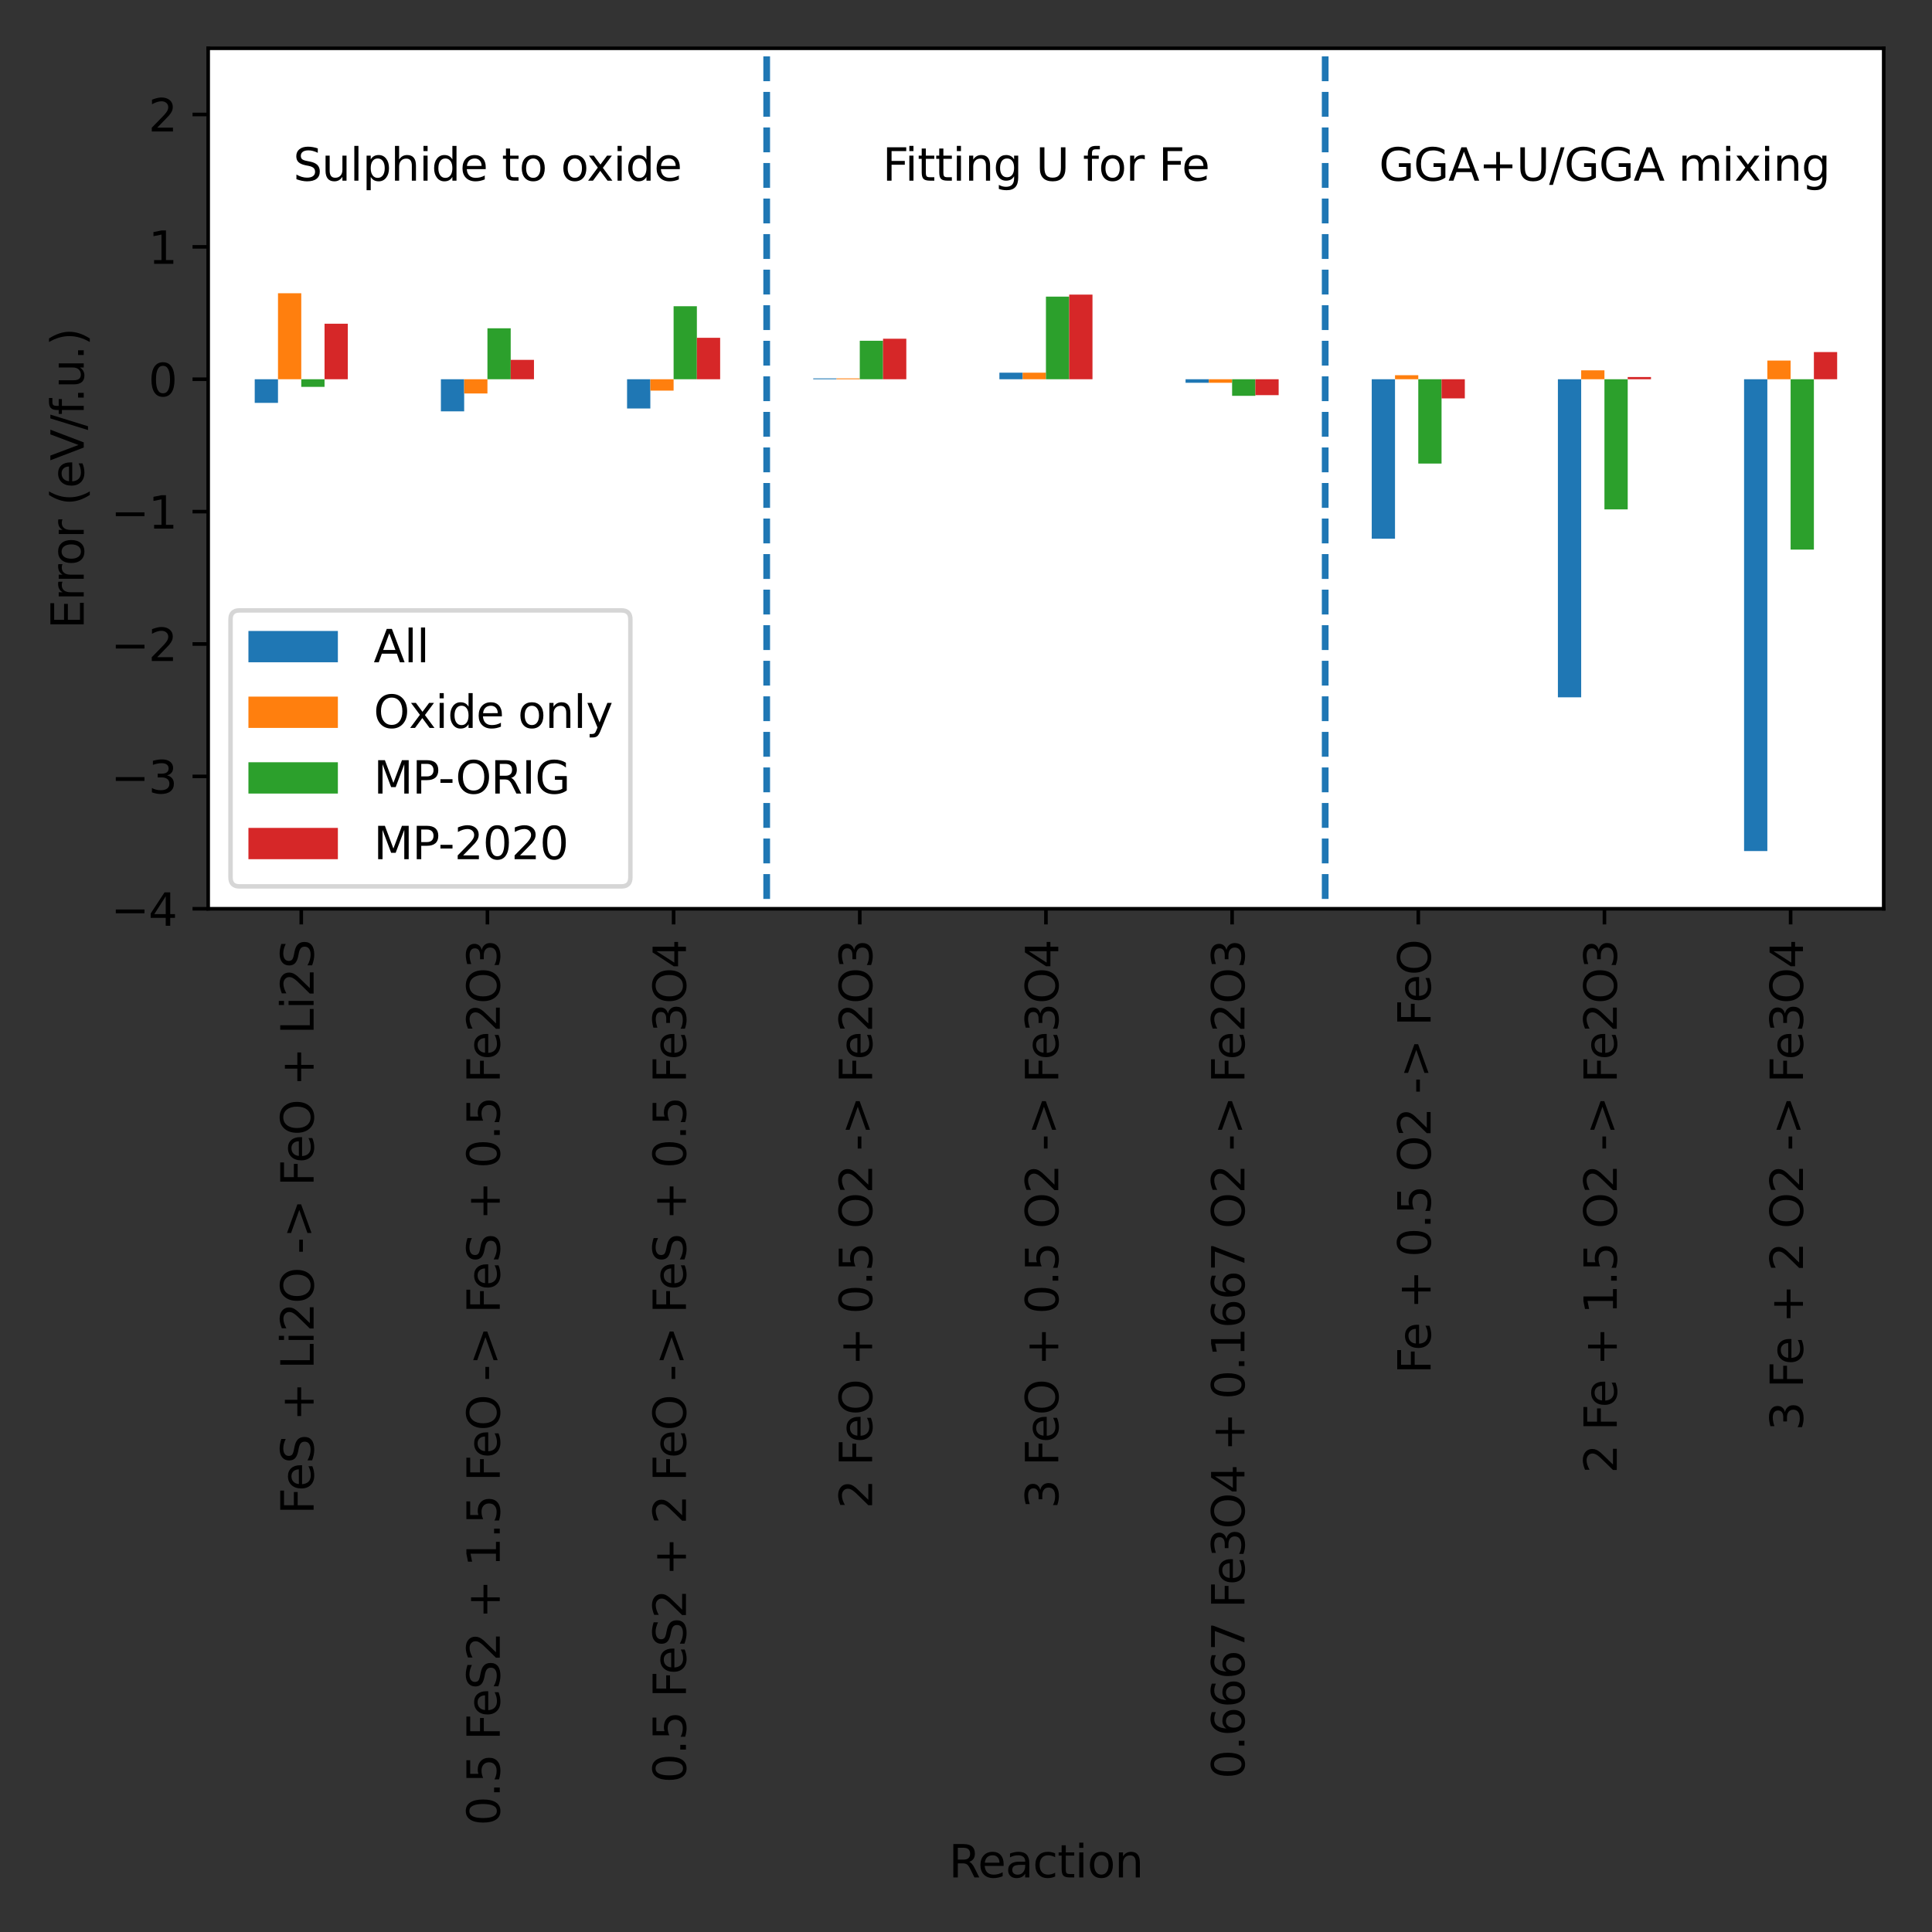 <?xml version="1.0" encoding="utf-8" standalone="no"?>
<!DOCTYPE svg PUBLIC "-//W3C//DTD SVG 1.1//EN"
  "http://www.w3.org/Graphics/SVG/1.1/DTD/svg11.dtd">
<svg height="432pt" version="1.1" viewBox="0 0 432 432" width="432pt" xmlns="http://www.w3.org/2000/svg" xmlns:xlink="http://www.w3.org/1999/xlink">
 <rect x="0" y="0" width="432" height="432" fill="#333333" stroke="none"/>
 <defs>
  <style type="text/css">*{stroke-linecap:butt;stroke-linejoin:round;}</style>
 </defs>
 <g id="figure_1">
  <g id="patch_1">
   <path d="M 0 432 
L 432 432 
L 432 0 
L 0 0 
z
" style="fill:none;"/>
  </g>
  <g id="axes_1">
   <g id="patch_2">
    <path d="M 46.55 203.2 
L 421.2 203.2 
L 421.2 10.8 
L 46.55 10.8 
z
" style="fill:#ffffff;"/>
   </g>
   <g id="patch_3">
    <path clip-path="url(#p5170fee568)" d="M 56.957 84.8 
L 62.16 84.8 
L 62.16 90.085 
L 56.957 90.085 
z
" style="fill:#1f77b4;"/>
   </g>
   <g id="patch_4">
    <path clip-path="url(#p5170fee568)" d="M 98.585 84.8 
L 103.788 84.8 
L 103.788 91.978 
L 98.585 91.978 
z
" style="fill:#1f77b4;"/>
   </g>
   <g id="patch_5">
    <path clip-path="url(#p5170fee568)" d="M 140.213 84.8 
L 145.416 84.8 
L 145.416 91.338 
L 140.213 91.338 
z
" style="fill:#1f77b4;"/>
   </g>
   <g id="patch_6">
    <path clip-path="url(#p5170fee568)" d="M 181.84 84.8 
L 187.044 84.8 
L 187.044 84.613 
L 181.84 84.613 
z
" style="fill:#1f77b4;"/>
   </g>
   <g id="patch_7">
    <path clip-path="url(#p5170fee568)" d="M 223.468 84.8 
L 228.672 84.8 
L 228.672 83.333 
L 223.468 83.333 
z
" style="fill:#1f77b4;"/>
   </g>
   <g id="patch_8">
    <path clip-path="url(#p5170fee568)" d="M 265.096 84.8 
L 270.299 84.8 
L 270.299 85.591 
L 265.096 85.591 
z
" style="fill:#1f77b4;"/>
   </g>
   <g id="patch_9">
    <path clip-path="url(#p5170fee568)" d="M 306.724 84.8 
L 311.927 84.8 
L 311.927 120.455 
L 306.724 120.455 
z
" style="fill:#1f77b4;"/>
   </g>
   <g id="patch_10">
    <path clip-path="url(#p5170fee568)" d="M 348.351 84.8 
L 353.555 84.8 
L 353.555 155.923 
L 348.351 155.923 
z
" style="fill:#1f77b4;"/>
   </g>
   <g id="patch_11">
    <path clip-path="url(#p5170fee568)" d="M 389.979 84.8 
L 395.183 84.8 
L 395.183 190.298 
L 389.979 190.298 
z
" style="fill:#1f77b4;"/>
   </g>
   <g id="patch_12">
    <path clip-path="url(#p5170fee568)" d="M 62.16 84.8 
L 67.364 84.8 
L 67.364 65.571 
L 62.16 65.571 
z
" style="fill:#ff7f0e;"/>
   </g>
   <g id="patch_13">
    <path clip-path="url(#p5170fee568)" d="M 103.788 84.8 
L 108.992 84.8 
L 108.992 87.982 
L 103.788 87.982 
z
" style="fill:#ff7f0e;"/>
   </g>
   <g id="patch_14">
    <path clip-path="url(#p5170fee568)" d="M 145.416 84.8 
L 150.619 84.8 
L 150.619 87.342 
L 145.416 87.342 
z
" style="fill:#ff7f0e;"/>
   </g>
   <g id="patch_15">
    <path clip-path="url(#p5170fee568)" d="M 187.044 84.8 
L 192.247 84.8 
L 192.247 84.613 
L 187.044 84.613 
z
" style="fill:#ff7f0e;"/>
   </g>
   <g id="patch_16">
    <path clip-path="url(#p5170fee568)" d="M 228.672 84.8 
L 233.875 84.8 
L 233.875 83.333 
L 228.672 83.333 
z
" style="fill:#ff7f0e;"/>
   </g>
   <g id="patch_17">
    <path clip-path="url(#p5170fee568)" d="M 270.299 84.8 
L 275.503 84.8 
L 275.503 85.591 
L 270.299 85.591 
z
" style="fill:#ff7f0e;"/>
   </g>
   <g id="patch_18">
    <path clip-path="url(#p5170fee568)" d="M 311.927 84.8 
L 317.131 84.8 
L 317.131 83.897 
L 311.927 83.897 
z
" style="fill:#ff7f0e;"/>
   </g>
   <g id="patch_19">
    <path clip-path="url(#p5170fee568)" d="M 353.555 84.8 
L 358.758 84.8 
L 358.758 82.807 
L 353.555 82.807 
z
" style="fill:#ff7f0e;"/>
   </g>
   <g id="patch_20">
    <path clip-path="url(#p5170fee568)" d="M 395.183 84.8 
L 400.386 84.8 
L 400.386 80.624 
L 395.183 80.624 
z
" style="fill:#ff7f0e;"/>
   </g>
   <g id="patch_21">
    <path clip-path="url(#p5170fee568)" d="M 67.364 84.8 
L 72.567 84.8 
L 72.567 86.504 
L 67.364 86.504 
z
" style="fill:#2ca02c;"/>
   </g>
   <g id="patch_22">
    <path clip-path="url(#p5170fee568)" d="M 108.992 84.8 
L 114.195 84.8 
L 114.195 73.406 
L 108.992 73.406 
z
" style="fill:#2ca02c;"/>
   </g>
   <g id="patch_23">
    <path clip-path="url(#p5170fee568)" d="M 150.619 84.8 
L 155.823 84.8 
L 155.823 68.474 
L 150.619 68.474 
z
" style="fill:#2ca02c;"/>
   </g>
   <g id="patch_24">
    <path clip-path="url(#p5170fee568)" d="M 192.247 84.8 
L 197.451 84.8 
L 197.451 76.193 
L 192.247 76.193 
z
" style="fill:#2ca02c;"/>
   </g>
   <g id="patch_25">
    <path clip-path="url(#p5170fee568)" d="M 233.875 84.8 
L 239.078 84.8 
L 239.078 66.327 
L 233.875 66.327 
z
" style="fill:#2ca02c;"/>
   </g>
   <g id="patch_26">
    <path clip-path="url(#p5170fee568)" d="M 275.503 84.8 
L 280.706 84.8 
L 280.706 88.508 
L 275.503 88.508 
z
" style="fill:#2ca02c;"/>
   </g>
   <g id="patch_27">
    <path clip-path="url(#p5170fee568)" d="M 317.131 84.8 
L 322.334 84.8 
L 322.334 103.654 
L 317.131 103.654 
z
" style="fill:#2ca02c;"/>
   </g>
   <g id="patch_28">
    <path clip-path="url(#p5170fee568)" d="M 358.758 84.8 
L 363.962 84.8 
L 363.962 113.901 
L 358.758 113.901 
z
" style="fill:#2ca02c;"/>
   </g>
   <g id="patch_29">
    <path clip-path="url(#p5170fee568)" d="M 400.386 84.8 
L 405.59 84.8 
L 405.59 122.89 
L 400.386 122.89 
z
" style="fill:#2ca02c;"/>
   </g>
   <g id="patch_30">
    <path clip-path="url(#p5170fee568)" d="M 72.567 84.8 
L 77.771 84.8 
L 77.771 72.385 
L 72.567 72.385 
z
" style="fill:#d62728;"/>
   </g>
   <g id="patch_31">
    <path clip-path="url(#p5170fee568)" d="M 114.195 84.8 
L 119.399 84.8 
L 119.399 80.466 
L 114.195 80.466 
z
" style="fill:#d62728;"/>
   </g>
   <g id="patch_32">
    <path clip-path="url(#p5170fee568)" d="M 155.823 84.8 
L 161.026 84.8 
L 161.026 75.533 
L 155.823 75.533 
z
" style="fill:#d62728;"/>
   </g>
   <g id="patch_33">
    <path clip-path="url(#p5170fee568)" d="M 197.451 84.8 
L 202.654 84.8 
L 202.654 75.74 
L 197.451 75.74 
z
" style="fill:#d62728;"/>
   </g>
   <g id="patch_34">
    <path clip-path="url(#p5170fee568)" d="M 239.078 84.8 
L 244.282 84.8 
L 244.282 65.875 
L 239.078 65.875 
z
" style="fill:#d62728;"/>
   </g>
   <g id="patch_35">
    <path clip-path="url(#p5170fee568)" d="M 280.706 84.8 
L 285.91 84.8 
L 285.91 88.357 
L 280.706 88.357 
z
" style="fill:#d62728;"/>
   </g>
   <g id="patch_36">
    <path clip-path="url(#p5170fee568)" d="M 322.334 84.8 
L 327.538 84.8 
L 327.538 89.082 
L 322.334 89.082 
z
" style="fill:#d62728;"/>
   </g>
   <g id="patch_37">
    <path clip-path="url(#p5170fee568)" d="M 363.962 84.8 
L 369.165 84.8 
L 369.165 84.305 
L 363.962 84.305 
z
" style="fill:#d62728;"/>
   </g>
   <g id="patch_38">
    <path clip-path="url(#p5170fee568)" d="M 405.59 84.8 
L 410.793 84.8 
L 410.793 78.722 
L 405.59 78.722 
z
" style="fill:#d62728;"/>
   </g>
   <g id="matplotlib.axis_1">
    <g id="xtick_1">
     <g id="line2d_1">
      <defs>
       <path d="M 0 0 
L 0 3.5 
" id="maf4f9f3b69" style="stroke:#000000;stroke-width:0.8;"/>
      </defs>
      <g>
       <use style="stroke:#000000;stroke-width:0.8;" x="67.364" xlink:href="#maf4f9f3b69" y="203.2"/>
      </g>
     </g>
     <g id="text_1">
      <!-- FeS + Li2O -&gt; FeO + Li2S -->
      <g transform="translate(70.123 338.591)rotate(-90)scale(0.1 -0.1)">
       <defs>
        <path d="M 628 4666 
L 3309 4666 
L 3309 4134 
L 1259 4134 
L 1259 2759 
L 3109 2759 
L 3109 2228 
L 1259 2228 
L 1259 0 
L 628 0 
L 628 4666 
z
" id="DejaVuSans-46" transform="scale(0.016)"/>
        <path d="M 3597 1894 
L 3597 1613 
L 953 1613 
Q 991 1019 1311 708 
Q 1631 397 2203 397 
Q 2534 397 2845 478 
Q 3156 559 3463 722 
L 3463 178 
Q 3153 47 2828 -22 
Q 2503 -91 2169 -91 
Q 1331 -91 842 396 
Q 353 884 353 1716 
Q 353 2575 817 3079 
Q 1281 3584 2069 3584 
Q 2775 3584 3186 3129 
Q 3597 2675 3597 1894 
z
M 3022 2063 
Q 3016 2534 2758 2815 
Q 2500 3097 2075 3097 
Q 1594 3097 1305 2825 
Q 1016 2553 972 2059 
L 3022 2063 
z
" id="DejaVuSans-65" transform="scale(0.016)"/>
        <path d="M 3425 4513 
L 3425 3897 
Q 3066 4069 2747 4153 
Q 2428 4238 2131 4238 
Q 1616 4238 1336 4038 
Q 1056 3838 1056 3469 
Q 1056 3159 1242 3001 
Q 1428 2844 1947 2747 
L 2328 2669 
Q 3034 2534 3370 2195 
Q 3706 1856 3706 1288 
Q 3706 609 3251 259 
Q 2797 -91 1919 -91 
Q 1588 -91 1214 -16 
Q 841 59 441 206 
L 441 856 
Q 825 641 1194 531 
Q 1563 422 1919 422 
Q 2459 422 2753 634 
Q 3047 847 3047 1241 
Q 3047 1584 2836 1778 
Q 2625 1972 2144 2069 
L 1759 2144 
Q 1053 2284 737 2584 
Q 422 2884 422 3419 
Q 422 4038 858 4394 
Q 1294 4750 2059 4750 
Q 2388 4750 2728 4690 
Q 3069 4631 3425 4513 
z
" id="DejaVuSans-53" transform="scale(0.016)"/>
        <path id="DejaVuSans-20" transform="scale(0.016)"/>
        <path d="M 2944 4013 
L 2944 2272 
L 4684 2272 
L 4684 1741 
L 2944 1741 
L 2944 0 
L 2419 0 
L 2419 1741 
L 678 1741 
L 678 2272 
L 2419 2272 
L 2419 4013 
L 2944 4013 
z
" id="DejaVuSans-2b" transform="scale(0.016)"/>
        <path d="M 628 4666 
L 1259 4666 
L 1259 531 
L 3531 531 
L 3531 0 
L 628 0 
L 628 4666 
z
" id="DejaVuSans-4c" transform="scale(0.016)"/>
        <path d="M 603 3500 
L 1178 3500 
L 1178 0 
L 603 0 
L 603 3500 
z
M 603 4863 
L 1178 4863 
L 1178 4134 
L 603 4134 
L 603 4863 
z
" id="DejaVuSans-69" transform="scale(0.016)"/>
        <path d="M 1228 531 
L 3431 531 
L 3431 0 
L 469 0 
L 469 531 
Q 828 903 1448 1529 
Q 2069 2156 2228 2338 
Q 2531 2678 2651 2914 
Q 2772 3150 2772 3378 
Q 2772 3750 2511 3984 
Q 2250 4219 1831 4219 
Q 1534 4219 1204 4116 
Q 875 4013 500 3803 
L 500 4441 
Q 881 4594 1212 4672 
Q 1544 4750 1819 4750 
Q 2544 4750 2975 4387 
Q 3406 4025 3406 3419 
Q 3406 3131 3298 2873 
Q 3191 2616 2906 2266 
Q 2828 2175 2409 1742 
Q 1991 1309 1228 531 
z
" id="DejaVuSans-32" transform="scale(0.016)"/>
        <path d="M 2522 4238 
Q 1834 4238 1429 3725 
Q 1025 3213 1025 2328 
Q 1025 1447 1429 934 
Q 1834 422 2522 422 
Q 3209 422 3611 934 
Q 4013 1447 4013 2328 
Q 4013 3213 3611 3725 
Q 3209 4238 2522 4238 
z
M 2522 4750 
Q 3503 4750 4090 4092 
Q 4678 3434 4678 2328 
Q 4678 1225 4090 567 
Q 3503 -91 2522 -91 
Q 1538 -91 948 565 
Q 359 1222 359 2328 
Q 359 3434 948 4092 
Q 1538 4750 2522 4750 
z
" id="DejaVuSans-4f" transform="scale(0.016)"/>
        <path d="M 313 2009 
L 1997 2009 
L 1997 1497 
L 313 1497 
L 313 2009 
z
" id="DejaVuSans-2d" transform="scale(0.016)"/>
        <path d="M 678 3150 
L 678 3719 
L 4684 2266 
L 4684 1747 
L 678 294 
L 678 863 
L 3897 2003 
L 678 3150 
z
" id="DejaVuSans-3e" transform="scale(0.016)"/>
       </defs>
       <use xlink:href="#DejaVuSans-46"/>
       <use x="52.02" xlink:href="#DejaVuSans-65"/>
       <use x="113.543" xlink:href="#DejaVuSans-53"/>
       <use x="177.02" xlink:href="#DejaVuSans-20"/>
       <use x="208.807" xlink:href="#DejaVuSans-2b"/>
       <use x="292.596" xlink:href="#DejaVuSans-20"/>
       <use x="324.383" xlink:href="#DejaVuSans-4c"/>
       <use x="380.096" xlink:href="#DejaVuSans-69"/>
       <use x="407.879" xlink:href="#DejaVuSans-32"/>
       <use x="471.502" xlink:href="#DejaVuSans-4f"/>
       <use x="550.213" xlink:href="#DejaVuSans-20"/>
       <use x="582" xlink:href="#DejaVuSans-2d"/>
       <use x="618.084" xlink:href="#DejaVuSans-3e"/>
       <use x="701.873" xlink:href="#DejaVuSans-20"/>
       <use x="733.66" xlink:href="#DejaVuSans-46"/>
       <use x="785.68" xlink:href="#DejaVuSans-65"/>
       <use x="847.203" xlink:href="#DejaVuSans-4f"/>
       <use x="925.914" xlink:href="#DejaVuSans-20"/>
       <use x="957.701" xlink:href="#DejaVuSans-2b"/>
       <use x="1041.49" xlink:href="#DejaVuSans-20"/>
       <use x="1073.277" xlink:href="#DejaVuSans-4c"/>
       <use x="1128.99" xlink:href="#DejaVuSans-69"/>
       <use x="1156.773" xlink:href="#DejaVuSans-32"/>
       <use x="1220.396" xlink:href="#DejaVuSans-53"/>
      </g>
     </g>
    </g>
    <g id="xtick_2">
     <g id="line2d_2">
      <g>
       <use style="stroke:#000000;stroke-width:0.8;" x="108.992" xlink:href="#maf4f9f3b69" y="203.2"/>
      </g>
     </g>
     <g id="text_2">
      <!-- 0.5 FeS2 + 1.5 FeO -&gt; FeS + 0.5 Fe2O3 -->
      <g transform="translate(111.751 408.206)rotate(-90)scale(0.1 -0.1)">
       <defs>
        <path d="M 2034 4250 
Q 1547 4250 1301 3770 
Q 1056 3291 1056 2328 
Q 1056 1369 1301 889 
Q 1547 409 2034 409 
Q 2525 409 2770 889 
Q 3016 1369 3016 2328 
Q 3016 3291 2770 3770 
Q 2525 4250 2034 4250 
z
M 2034 4750 
Q 2819 4750 3233 4129 
Q 3647 3509 3647 2328 
Q 3647 1150 3233 529 
Q 2819 -91 2034 -91 
Q 1250 -91 836 529 
Q 422 1150 422 2328 
Q 422 3509 836 4129 
Q 1250 4750 2034 4750 
z
" id="DejaVuSans-30" transform="scale(0.016)"/>
        <path d="M 684 794 
L 1344 794 
L 1344 0 
L 684 0 
L 684 794 
z
" id="DejaVuSans-2e" transform="scale(0.016)"/>
        <path d="M 691 4666 
L 3169 4666 
L 3169 4134 
L 1269 4134 
L 1269 2991 
Q 1406 3038 1543 3061 
Q 1681 3084 1819 3084 
Q 2600 3084 3056 2656 
Q 3513 2228 3513 1497 
Q 3513 744 3044 326 
Q 2575 -91 1722 -91 
Q 1428 -91 1123 -41 
Q 819 9 494 109 
L 494 744 
Q 775 591 1075 516 
Q 1375 441 1709 441 
Q 2250 441 2565 725 
Q 2881 1009 2881 1497 
Q 2881 1984 2565 2268 
Q 2250 2553 1709 2553 
Q 1456 2553 1204 2497 
Q 953 2441 691 2322 
L 691 4666 
z
" id="DejaVuSans-35" transform="scale(0.016)"/>
        <path d="M 794 531 
L 1825 531 
L 1825 4091 
L 703 3866 
L 703 4441 
L 1819 4666 
L 2450 4666 
L 2450 531 
L 3481 531 
L 3481 0 
L 794 0 
L 794 531 
z
" id="DejaVuSans-31" transform="scale(0.016)"/>
        <path d="M 2597 2516 
Q 3050 2419 3304 2112 
Q 3559 1806 3559 1356 
Q 3559 666 3084 287 
Q 2609 -91 1734 -91 
Q 1441 -91 1130 -33 
Q 819 25 488 141 
L 488 750 
Q 750 597 1062 519 
Q 1375 441 1716 441 
Q 2309 441 2620 675 
Q 2931 909 2931 1356 
Q 2931 1769 2642 2001 
Q 2353 2234 1838 2234 
L 1294 2234 
L 1294 2753 
L 1863 2753 
Q 2328 2753 2575 2939 
Q 2822 3125 2822 3475 
Q 2822 3834 2567 4026 
Q 2313 4219 1838 4219 
Q 1578 4219 1281 4162 
Q 984 4106 628 3988 
L 628 4550 
Q 988 4650 1302 4700 
Q 1616 4750 1894 4750 
Q 2613 4750 3031 4423 
Q 3450 4097 3450 3541 
Q 3450 3153 3228 2886 
Q 3006 2619 2597 2516 
z
" id="DejaVuSans-33" transform="scale(0.016)"/>
       </defs>
       <use xlink:href="#DejaVuSans-30"/>
       <use x="63.623" xlink:href="#DejaVuSans-2e"/>
       <use x="95.41" xlink:href="#DejaVuSans-35"/>
       <use x="159.033" xlink:href="#DejaVuSans-20"/>
       <use x="190.82" xlink:href="#DejaVuSans-46"/>
       <use x="242.84" xlink:href="#DejaVuSans-65"/>
       <use x="304.363" xlink:href="#DejaVuSans-53"/>
       <use x="367.84" xlink:href="#DejaVuSans-32"/>
       <use x="431.463" xlink:href="#DejaVuSans-20"/>
       <use x="463.25" xlink:href="#DejaVuSans-2b"/>
       <use x="547.039" xlink:href="#DejaVuSans-20"/>
       <use x="578.826" xlink:href="#DejaVuSans-31"/>
       <use x="642.449" xlink:href="#DejaVuSans-2e"/>
       <use x="674.236" xlink:href="#DejaVuSans-35"/>
       <use x="737.859" xlink:href="#DejaVuSans-20"/>
       <use x="769.646" xlink:href="#DejaVuSans-46"/>
       <use x="821.666" xlink:href="#DejaVuSans-65"/>
       <use x="883.189" xlink:href="#DejaVuSans-4f"/>
       <use x="961.9" xlink:href="#DejaVuSans-20"/>
       <use x="993.688" xlink:href="#DejaVuSans-2d"/>
       <use x="1029.771" xlink:href="#DejaVuSans-3e"/>
       <use x="1113.561" xlink:href="#DejaVuSans-20"/>
       <use x="1145.348" xlink:href="#DejaVuSans-46"/>
       <use x="1197.367" xlink:href="#DejaVuSans-65"/>
       <use x="1258.891" xlink:href="#DejaVuSans-53"/>
       <use x="1322.367" xlink:href="#DejaVuSans-20"/>
       <use x="1354.154" xlink:href="#DejaVuSans-2b"/>
       <use x="1437.943" xlink:href="#DejaVuSans-20"/>
       <use x="1469.73" xlink:href="#DejaVuSans-30"/>
       <use x="1533.354" xlink:href="#DejaVuSans-2e"/>
       <use x="1565.141" xlink:href="#DejaVuSans-35"/>
       <use x="1628.764" xlink:href="#DejaVuSans-20"/>
       <use x="1660.551" xlink:href="#DejaVuSans-46"/>
       <use x="1712.57" xlink:href="#DejaVuSans-65"/>
       <use x="1774.094" xlink:href="#DejaVuSans-32"/>
       <use x="1837.717" xlink:href="#DejaVuSans-4f"/>
       <use x="1916.428" xlink:href="#DejaVuSans-33"/>
      </g>
     </g>
    </g>
    <g id="xtick_3">
     <g id="line2d_3">
      <g>
       <use style="stroke:#000000;stroke-width:0.8;" x="150.619" xlink:href="#maf4f9f3b69" y="203.2"/>
      </g>
     </g>
     <g id="text_3">
      <!-- 0.5 FeS2 + 2 FeO -&gt; FeS + 0.5 Fe3O4 -->
      <g transform="translate(153.379 398.666)rotate(-90)scale(0.1 -0.1)">
       <defs>
        <path d="M 2419 4116 
L 825 1625 
L 2419 1625 
L 2419 4116 
z
M 2253 4666 
L 3047 4666 
L 3047 1625 
L 3713 1625 
L 3713 1100 
L 3047 1100 
L 3047 0 
L 2419 0 
L 2419 1100 
L 313 1100 
L 313 1709 
L 2253 4666 
z
" id="DejaVuSans-34" transform="scale(0.016)"/>
       </defs>
       <use xlink:href="#DejaVuSans-30"/>
       <use x="63.623" xlink:href="#DejaVuSans-2e"/>
       <use x="95.41" xlink:href="#DejaVuSans-35"/>
       <use x="159.033" xlink:href="#DejaVuSans-20"/>
       <use x="190.82" xlink:href="#DejaVuSans-46"/>
       <use x="242.84" xlink:href="#DejaVuSans-65"/>
       <use x="304.363" xlink:href="#DejaVuSans-53"/>
       <use x="367.84" xlink:href="#DejaVuSans-32"/>
       <use x="431.463" xlink:href="#DejaVuSans-20"/>
       <use x="463.25" xlink:href="#DejaVuSans-2b"/>
       <use x="547.039" xlink:href="#DejaVuSans-20"/>
       <use x="578.826" xlink:href="#DejaVuSans-32"/>
       <use x="642.449" xlink:href="#DejaVuSans-20"/>
       <use x="674.236" xlink:href="#DejaVuSans-46"/>
       <use x="726.256" xlink:href="#DejaVuSans-65"/>
       <use x="787.779" xlink:href="#DejaVuSans-4f"/>
       <use x="866.49" xlink:href="#DejaVuSans-20"/>
       <use x="898.277" xlink:href="#DejaVuSans-2d"/>
       <use x="934.361" xlink:href="#DejaVuSans-3e"/>
       <use x="1018.15" xlink:href="#DejaVuSans-20"/>
       <use x="1049.938" xlink:href="#DejaVuSans-46"/>
       <use x="1101.957" xlink:href="#DejaVuSans-65"/>
       <use x="1163.48" xlink:href="#DejaVuSans-53"/>
       <use x="1226.957" xlink:href="#DejaVuSans-20"/>
       <use x="1258.744" xlink:href="#DejaVuSans-2b"/>
       <use x="1342.533" xlink:href="#DejaVuSans-20"/>
       <use x="1374.32" xlink:href="#DejaVuSans-30"/>
       <use x="1437.943" xlink:href="#DejaVuSans-2e"/>
       <use x="1469.73" xlink:href="#DejaVuSans-35"/>
       <use x="1533.354" xlink:href="#DejaVuSans-20"/>
       <use x="1565.141" xlink:href="#DejaVuSans-46"/>
       <use x="1617.16" xlink:href="#DejaVuSans-65"/>
       <use x="1678.684" xlink:href="#DejaVuSans-33"/>
       <use x="1742.307" xlink:href="#DejaVuSans-4f"/>
       <use x="1821.018" xlink:href="#DejaVuSans-34"/>
      </g>
     </g>
    </g>
    <g id="xtick_4">
     <g id="line2d_4">
      <g>
       <use style="stroke:#000000;stroke-width:0.8;" x="192.247" xlink:href="#maf4f9f3b69" y="203.2"/>
      </g>
     </g>
     <g id="text_4">
      <!-- 2 FeO + 0.5 O2 -&gt; Fe2O3 -->
      <g transform="translate(195.007 337.314)rotate(-90)scale(0.1 -0.1)">
       <use xlink:href="#DejaVuSans-32"/>
       <use x="63.623" xlink:href="#DejaVuSans-20"/>
       <use x="95.41" xlink:href="#DejaVuSans-46"/>
       <use x="147.43" xlink:href="#DejaVuSans-65"/>
       <use x="208.953" xlink:href="#DejaVuSans-4f"/>
       <use x="287.664" xlink:href="#DejaVuSans-20"/>
       <use x="319.451" xlink:href="#DejaVuSans-2b"/>
       <use x="403.24" xlink:href="#DejaVuSans-20"/>
       <use x="435.027" xlink:href="#DejaVuSans-30"/>
       <use x="498.65" xlink:href="#DejaVuSans-2e"/>
       <use x="530.438" xlink:href="#DejaVuSans-35"/>
       <use x="594.061" xlink:href="#DejaVuSans-20"/>
       <use x="625.848" xlink:href="#DejaVuSans-4f"/>
       <use x="704.559" xlink:href="#DejaVuSans-32"/>
       <use x="768.182" xlink:href="#DejaVuSans-20"/>
       <use x="799.969" xlink:href="#DejaVuSans-2d"/>
       <use x="836.053" xlink:href="#DejaVuSans-3e"/>
       <use x="919.842" xlink:href="#DejaVuSans-20"/>
       <use x="951.629" xlink:href="#DejaVuSans-46"/>
       <use x="1003.648" xlink:href="#DejaVuSans-65"/>
       <use x="1065.172" xlink:href="#DejaVuSans-32"/>
       <use x="1128.795" xlink:href="#DejaVuSans-4f"/>
       <use x="1207.506" xlink:href="#DejaVuSans-33"/>
      </g>
     </g>
    </g>
    <g id="xtick_5">
     <g id="line2d_5">
      <g>
       <use style="stroke:#000000;stroke-width:0.8;" x="233.875" xlink:href="#maf4f9f3b69" y="203.2"/>
      </g>
     </g>
     <g id="text_5">
      <!-- 3 FeO + 0.5 O2 -&gt; Fe3O4 -->
      <g transform="translate(236.634 337.314)rotate(-90)scale(0.1 -0.1)">
       <use xlink:href="#DejaVuSans-33"/>
       <use x="63.623" xlink:href="#DejaVuSans-20"/>
       <use x="95.41" xlink:href="#DejaVuSans-46"/>
       <use x="147.43" xlink:href="#DejaVuSans-65"/>
       <use x="208.953" xlink:href="#DejaVuSans-4f"/>
       <use x="287.664" xlink:href="#DejaVuSans-20"/>
       <use x="319.451" xlink:href="#DejaVuSans-2b"/>
       <use x="403.24" xlink:href="#DejaVuSans-20"/>
       <use x="435.027" xlink:href="#DejaVuSans-30"/>
       <use x="498.65" xlink:href="#DejaVuSans-2e"/>
       <use x="530.438" xlink:href="#DejaVuSans-35"/>
       <use x="594.061" xlink:href="#DejaVuSans-20"/>
       <use x="625.848" xlink:href="#DejaVuSans-4f"/>
       <use x="704.559" xlink:href="#DejaVuSans-32"/>
       <use x="768.182" xlink:href="#DejaVuSans-20"/>
       <use x="799.969" xlink:href="#DejaVuSans-2d"/>
       <use x="836.053" xlink:href="#DejaVuSans-3e"/>
       <use x="919.842" xlink:href="#DejaVuSans-20"/>
       <use x="951.629" xlink:href="#DejaVuSans-46"/>
       <use x="1003.648" xlink:href="#DejaVuSans-65"/>
       <use x="1065.172" xlink:href="#DejaVuSans-33"/>
       <use x="1128.795" xlink:href="#DejaVuSans-4f"/>
       <use x="1207.506" xlink:href="#DejaVuSans-34"/>
      </g>
     </g>
    </g>
    <g id="xtick_6">
     <g id="line2d_6">
      <g>
       <use style="stroke:#000000;stroke-width:0.8;" x="275.503" xlink:href="#maf4f9f3b69" y="203.2"/>
      </g>
     </g>
     <g id="text_6">
      <!-- 0.6667 Fe3O4 + 0.1667 O2 -&gt; Fe2O3 -->
      <g transform="translate(278.262 397.755)rotate(-90)scale(0.1 -0.1)">
       <defs>
        <path d="M 2113 2584 
Q 1688 2584 1439 2293 
Q 1191 2003 1191 1497 
Q 1191 994 1439 701 
Q 1688 409 2113 409 
Q 2538 409 2786 701 
Q 3034 994 3034 1497 
Q 3034 2003 2786 2293 
Q 2538 2584 2113 2584 
z
M 3366 4563 
L 3366 3988 
Q 3128 4100 2886 4159 
Q 2644 4219 2406 4219 
Q 1781 4219 1451 3797 
Q 1122 3375 1075 2522 
Q 1259 2794 1537 2939 
Q 1816 3084 2150 3084 
Q 2853 3084 3261 2657 
Q 3669 2231 3669 1497 
Q 3669 778 3244 343 
Q 2819 -91 2113 -91 
Q 1303 -91 875 529 
Q 447 1150 447 2328 
Q 447 3434 972 4092 
Q 1497 4750 2381 4750 
Q 2619 4750 2861 4703 
Q 3103 4656 3366 4563 
z
" id="DejaVuSans-36" transform="scale(0.016)"/>
        <path d="M 525 4666 
L 3525 4666 
L 3525 4397 
L 1831 0 
L 1172 0 
L 2766 4134 
L 525 4134 
L 525 4666 
z
" id="DejaVuSans-37" transform="scale(0.016)"/>
       </defs>
       <use xlink:href="#DejaVuSans-30"/>
       <use x="63.623" xlink:href="#DejaVuSans-2e"/>
       <use x="95.41" xlink:href="#DejaVuSans-36"/>
       <use x="159.033" xlink:href="#DejaVuSans-36"/>
       <use x="222.656" xlink:href="#DejaVuSans-36"/>
       <use x="286.279" xlink:href="#DejaVuSans-37"/>
       <use x="349.902" xlink:href="#DejaVuSans-20"/>
       <use x="381.689" xlink:href="#DejaVuSans-46"/>
       <use x="433.709" xlink:href="#DejaVuSans-65"/>
       <use x="495.232" xlink:href="#DejaVuSans-33"/>
       <use x="558.855" xlink:href="#DejaVuSans-4f"/>
       <use x="637.566" xlink:href="#DejaVuSans-34"/>
       <use x="701.189" xlink:href="#DejaVuSans-20"/>
       <use x="732.977" xlink:href="#DejaVuSans-2b"/>
       <use x="816.766" xlink:href="#DejaVuSans-20"/>
       <use x="848.553" xlink:href="#DejaVuSans-30"/>
       <use x="912.176" xlink:href="#DejaVuSans-2e"/>
       <use x="943.963" xlink:href="#DejaVuSans-31"/>
       <use x="1007.586" xlink:href="#DejaVuSans-36"/>
       <use x="1071.209" xlink:href="#DejaVuSans-36"/>
       <use x="1134.832" xlink:href="#DejaVuSans-37"/>
       <use x="1198.455" xlink:href="#DejaVuSans-20"/>
       <use x="1230.242" xlink:href="#DejaVuSans-4f"/>
       <use x="1308.953" xlink:href="#DejaVuSans-32"/>
       <use x="1372.576" xlink:href="#DejaVuSans-20"/>
       <use x="1404.363" xlink:href="#DejaVuSans-2d"/>
       <use x="1440.447" xlink:href="#DejaVuSans-3e"/>
       <use x="1524.236" xlink:href="#DejaVuSans-20"/>
       <use x="1556.023" xlink:href="#DejaVuSans-46"/>
       <use x="1608.043" xlink:href="#DejaVuSans-65"/>
       <use x="1669.566" xlink:href="#DejaVuSans-32"/>
       <use x="1733.189" xlink:href="#DejaVuSans-4f"/>
       <use x="1811.9" xlink:href="#DejaVuSans-33"/>
      </g>
     </g>
    </g>
    <g id="xtick_7">
     <g id="line2d_7">
      <g>
       <use style="stroke:#000000;stroke-width:0.8;" x="317.131" xlink:href="#maf4f9f3b69" y="203.2"/>
      </g>
     </g>
     <g id="text_7">
      <!-- Fe + 0.5 O2 -&gt; FeO -->
      <g transform="translate(319.89 307.177)rotate(-90)scale(0.1 -0.1)">
       <use xlink:href="#DejaVuSans-46"/>
       <use x="52.02" xlink:href="#DejaVuSans-65"/>
       <use x="113.543" xlink:href="#DejaVuSans-20"/>
       <use x="145.33" xlink:href="#DejaVuSans-2b"/>
       <use x="229.119" xlink:href="#DejaVuSans-20"/>
       <use x="260.906" xlink:href="#DejaVuSans-30"/>
       <use x="324.529" xlink:href="#DejaVuSans-2e"/>
       <use x="356.316" xlink:href="#DejaVuSans-35"/>
       <use x="419.939" xlink:href="#DejaVuSans-20"/>
       <use x="451.727" xlink:href="#DejaVuSans-4f"/>
       <use x="530.438" xlink:href="#DejaVuSans-32"/>
       <use x="594.061" xlink:href="#DejaVuSans-20"/>
       <use x="625.848" xlink:href="#DejaVuSans-2d"/>
       <use x="661.932" xlink:href="#DejaVuSans-3e"/>
       <use x="745.721" xlink:href="#DejaVuSans-20"/>
       <use x="777.508" xlink:href="#DejaVuSans-46"/>
       <use x="829.527" xlink:href="#DejaVuSans-65"/>
       <use x="891.051" xlink:href="#DejaVuSans-4f"/>
      </g>
     </g>
    </g>
    <g id="xtick_8">
     <g id="line2d_8">
      <g>
       <use style="stroke:#000000;stroke-width:0.8;" x="358.758" xlink:href="#maf4f9f3b69" y="203.2"/>
      </g>
     </g>
     <g id="text_8">
      <!-- 2 Fe + 1.5 O2 -&gt; Fe2O3 -->
      <g transform="translate(361.518 329.442)rotate(-90)scale(0.1 -0.1)">
       <use xlink:href="#DejaVuSans-32"/>
       <use x="63.623" xlink:href="#DejaVuSans-20"/>
       <use x="95.41" xlink:href="#DejaVuSans-46"/>
       <use x="147.43" xlink:href="#DejaVuSans-65"/>
       <use x="208.953" xlink:href="#DejaVuSans-20"/>
       <use x="240.74" xlink:href="#DejaVuSans-2b"/>
       <use x="324.529" xlink:href="#DejaVuSans-20"/>
       <use x="356.316" xlink:href="#DejaVuSans-31"/>
       <use x="419.939" xlink:href="#DejaVuSans-2e"/>
       <use x="451.727" xlink:href="#DejaVuSans-35"/>
       <use x="515.35" xlink:href="#DejaVuSans-20"/>
       <use x="547.137" xlink:href="#DejaVuSans-4f"/>
       <use x="625.848" xlink:href="#DejaVuSans-32"/>
       <use x="689.471" xlink:href="#DejaVuSans-20"/>
       <use x="721.258" xlink:href="#DejaVuSans-2d"/>
       <use x="757.342" xlink:href="#DejaVuSans-3e"/>
       <use x="841.131" xlink:href="#DejaVuSans-20"/>
       <use x="872.918" xlink:href="#DejaVuSans-46"/>
       <use x="924.938" xlink:href="#DejaVuSans-65"/>
       <use x="986.461" xlink:href="#DejaVuSans-32"/>
       <use x="1050.084" xlink:href="#DejaVuSans-4f"/>
       <use x="1128.795" xlink:href="#DejaVuSans-33"/>
      </g>
     </g>
    </g>
    <g id="xtick_9">
     <g id="line2d_9">
      <g>
       <use style="stroke:#000000;stroke-width:0.8;" x="400.386" xlink:href="#maf4f9f3b69" y="203.2"/>
      </g>
     </g>
     <g id="text_9">
      <!-- 3 Fe + 2 O2 -&gt; Fe3O4 -->
      <g transform="translate(403.145 319.902)rotate(-90)scale(0.1 -0.1)">
       <use xlink:href="#DejaVuSans-33"/>
       <use x="63.623" xlink:href="#DejaVuSans-20"/>
       <use x="95.41" xlink:href="#DejaVuSans-46"/>
       <use x="147.43" xlink:href="#DejaVuSans-65"/>
       <use x="208.953" xlink:href="#DejaVuSans-20"/>
       <use x="240.74" xlink:href="#DejaVuSans-2b"/>
       <use x="324.529" xlink:href="#DejaVuSans-20"/>
       <use x="356.316" xlink:href="#DejaVuSans-32"/>
       <use x="419.939" xlink:href="#DejaVuSans-20"/>
       <use x="451.727" xlink:href="#DejaVuSans-4f"/>
       <use x="530.438" xlink:href="#DejaVuSans-32"/>
       <use x="594.061" xlink:href="#DejaVuSans-20"/>
       <use x="625.848" xlink:href="#DejaVuSans-2d"/>
       <use x="661.932" xlink:href="#DejaVuSans-3e"/>
       <use x="745.721" xlink:href="#DejaVuSans-20"/>
       <use x="777.508" xlink:href="#DejaVuSans-46"/>
       <use x="829.527" xlink:href="#DejaVuSans-65"/>
       <use x="891.051" xlink:href="#DejaVuSans-33"/>
       <use x="954.674" xlink:href="#DejaVuSans-4f"/>
       <use x="1033.385" xlink:href="#DejaVuSans-34"/>
      </g>
     </g>
    </g>
    <g id="text_10">
     <!-- Reaction -->
     <g transform="translate(212.159 419.805)scale(0.1 -0.1)">
      <defs>
       <path d="M 2841 2188 
Q 3044 2119 3236 1894 
Q 3428 1669 3622 1275 
L 4263 0 
L 3584 0 
L 2988 1197 
Q 2756 1666 2539 1819 
Q 2322 1972 1947 1972 
L 1259 1972 
L 1259 0 
L 628 0 
L 628 4666 
L 2053 4666 
Q 2853 4666 3247 4331 
Q 3641 3997 3641 3322 
Q 3641 2881 3436 2590 
Q 3231 2300 2841 2188 
z
M 1259 4147 
L 1259 2491 
L 2053 2491 
Q 2509 2491 2742 2702 
Q 2975 2913 2975 3322 
Q 2975 3731 2742 3939 
Q 2509 4147 2053 4147 
L 1259 4147 
z
" id="DejaVuSans-52" transform="scale(0.016)"/>
       <path d="M 2194 1759 
Q 1497 1759 1228 1600 
Q 959 1441 959 1056 
Q 959 750 1161 570 
Q 1363 391 1709 391 
Q 2188 391 2477 730 
Q 2766 1069 2766 1631 
L 2766 1759 
L 2194 1759 
z
M 3341 1997 
L 3341 0 
L 2766 0 
L 2766 531 
Q 2569 213 2275 61 
Q 1981 -91 1556 -91 
Q 1019 -91 701 211 
Q 384 513 384 1019 
Q 384 1609 779 1909 
Q 1175 2209 1959 2209 
L 2766 2209 
L 2766 2266 
Q 2766 2663 2505 2880 
Q 2244 3097 1772 3097 
Q 1472 3097 1187 3025 
Q 903 2953 641 2809 
L 641 3341 
Q 956 3463 1253 3523 
Q 1550 3584 1831 3584 
Q 2591 3584 2966 3190 
Q 3341 2797 3341 1997 
z
" id="DejaVuSans-61" transform="scale(0.016)"/>
       <path d="M 3122 3366 
L 3122 2828 
Q 2878 2963 2633 3030 
Q 2388 3097 2138 3097 
Q 1578 3097 1268 2742 
Q 959 2388 959 1747 
Q 959 1106 1268 751 
Q 1578 397 2138 397 
Q 2388 397 2633 464 
Q 2878 531 3122 666 
L 3122 134 
Q 2881 22 2623 -34 
Q 2366 -91 2075 -91 
Q 1284 -91 818 406 
Q 353 903 353 1747 
Q 353 2603 823 3093 
Q 1294 3584 2113 3584 
Q 2378 3584 2631 3529 
Q 2884 3475 3122 3366 
z
" id="DejaVuSans-63" transform="scale(0.016)"/>
       <path d="M 1172 4494 
L 1172 3500 
L 2356 3500 
L 2356 3053 
L 1172 3053 
L 1172 1153 
Q 1172 725 1289 603 
Q 1406 481 1766 481 
L 2356 481 
L 2356 0 
L 1766 0 
Q 1100 0 847 248 
Q 594 497 594 1153 
L 594 3053 
L 172 3053 
L 172 3500 
L 594 3500 
L 594 4494 
L 1172 4494 
z
" id="DejaVuSans-74" transform="scale(0.016)"/>
       <path d="M 1959 3097 
Q 1497 3097 1228 2736 
Q 959 2375 959 1747 
Q 959 1119 1226 758 
Q 1494 397 1959 397 
Q 2419 397 2687 759 
Q 2956 1122 2956 1747 
Q 2956 2369 2687 2733 
Q 2419 3097 1959 3097 
z
M 1959 3584 
Q 2709 3584 3137 3096 
Q 3566 2609 3566 1747 
Q 3566 888 3137 398 
Q 2709 -91 1959 -91 
Q 1206 -91 779 398 
Q 353 888 353 1747 
Q 353 2609 779 3096 
Q 1206 3584 1959 3584 
z
" id="DejaVuSans-6f" transform="scale(0.016)"/>
       <path d="M 3513 2113 
L 3513 0 
L 2938 0 
L 2938 2094 
Q 2938 2591 2744 2837 
Q 2550 3084 2163 3084 
Q 1697 3084 1428 2787 
Q 1159 2491 1159 1978 
L 1159 0 
L 581 0 
L 581 3500 
L 1159 3500 
L 1159 2956 
Q 1366 3272 1645 3428 
Q 1925 3584 2291 3584 
Q 2894 3584 3203 3211 
Q 3513 2838 3513 2113 
z
" id="DejaVuSans-6e" transform="scale(0.016)"/>
      </defs>
      <use xlink:href="#DejaVuSans-52"/>
      <use x="64.982" xlink:href="#DejaVuSans-65"/>
      <use x="126.506" xlink:href="#DejaVuSans-61"/>
      <use x="187.785" xlink:href="#DejaVuSans-63"/>
      <use x="242.766" xlink:href="#DejaVuSans-74"/>
      <use x="281.975" xlink:href="#DejaVuSans-69"/>
      <use x="309.758" xlink:href="#DejaVuSans-6f"/>
      <use x="370.939" xlink:href="#DejaVuSans-6e"/>
     </g>
    </g>
   </g>
   <g id="matplotlib.axis_2">
    <g id="ytick_1">
     <g id="line2d_10">
      <defs>
       <path d="M 0 0 
L -3.5 0 
" id="m39d7c05525" style="stroke:#000000;stroke-width:0.8;"/>
      </defs>
      <g>
       <use style="stroke:#000000;stroke-width:0.8;" x="46.55" xlink:href="#m39d7c05525" y="203.2"/>
      </g>
     </g>
     <g id="text_11">
      <!-- −4 -->
      <g transform="translate(24.808 206.999)scale(0.1 -0.1)">
       <defs>
        <path d="M 678 2272 
L 4684 2272 
L 4684 1741 
L 678 1741 
L 678 2272 
z
" id="DejaVuSans-2212" transform="scale(0.016)"/>
       </defs>
       <use xlink:href="#DejaVuSans-2212"/>
       <use x="83.789" xlink:href="#DejaVuSans-34"/>
      </g>
     </g>
    </g>
    <g id="ytick_2">
     <g id="line2d_11">
      <g>
       <use style="stroke:#000000;stroke-width:0.8;" x="46.55" xlink:href="#m39d7c05525" y="173.6"/>
      </g>
     </g>
     <g id="text_12">
      <!-- −3 -->
      <g transform="translate(24.808 177.399)scale(0.1 -0.1)">
       <use xlink:href="#DejaVuSans-2212"/>
       <use x="83.789" xlink:href="#DejaVuSans-33"/>
      </g>
     </g>
    </g>
    <g id="ytick_3">
     <g id="line2d_12">
      <g>
       <use style="stroke:#000000;stroke-width:0.8;" x="46.55" xlink:href="#m39d7c05525" y="144"/>
      </g>
     </g>
     <g id="text_13">
      <!-- −2 -->
      <g transform="translate(24.808 147.799)scale(0.1 -0.1)">
       <use xlink:href="#DejaVuSans-2212"/>
       <use x="83.789" xlink:href="#DejaVuSans-32"/>
      </g>
     </g>
    </g>
    <g id="ytick_4">
     <g id="line2d_13">
      <g>
       <use style="stroke:#000000;stroke-width:0.8;" x="46.55" xlink:href="#m39d7c05525" y="114.4"/>
      </g>
     </g>
     <g id="text_14">
      <!-- −1 -->
      <g transform="translate(24.808 118.199)scale(0.1 -0.1)">
       <use xlink:href="#DejaVuSans-2212"/>
       <use x="83.789" xlink:href="#DejaVuSans-31"/>
      </g>
     </g>
    </g>
    <g id="ytick_5">
     <g id="line2d_14">
      <g>
       <use style="stroke:#000000;stroke-width:0.8;" x="46.55" xlink:href="#m39d7c05525" y="84.8"/>
      </g>
     </g>
     <g id="text_15">
      <!-- 0 -->
      <g transform="translate(33.188 88.599)scale(0.1 -0.1)">
       <use xlink:href="#DejaVuSans-30"/>
      </g>
     </g>
    </g>
    <g id="ytick_6">
     <g id="line2d_15">
      <g>
       <use style="stroke:#000000;stroke-width:0.8;" x="46.55" xlink:href="#m39d7c05525" y="55.2"/>
      </g>
     </g>
     <g id="text_16">
      <!-- 1 -->
      <g transform="translate(33.188 58.999)scale(0.1 -0.1)">
       <use xlink:href="#DejaVuSans-31"/>
      </g>
     </g>
    </g>
    <g id="ytick_7">
     <g id="line2d_16">
      <g>
       <use style="stroke:#000000;stroke-width:0.8;" x="46.55" xlink:href="#m39d7c05525" y="25.6"/>
      </g>
     </g>
     <g id="text_17">
      <!-- 2 -->
      <g transform="translate(33.188 29.399)scale(0.1 -0.1)">
       <use xlink:href="#DejaVuSans-32"/>
      </g>
     </g>
    </g>
    <g id="text_18">
     <!-- Error (eV/f.u.) -->
     <g transform="translate(18.728 140.602)rotate(-90)scale(0.1 -0.1)">
      <defs>
       <path d="M 628 4666 
L 3578 4666 
L 3578 4134 
L 1259 4134 
L 1259 2753 
L 3481 2753 
L 3481 2222 
L 1259 2222 
L 1259 531 
L 3634 531 
L 3634 0 
L 628 0 
L 628 4666 
z
" id="DejaVuSans-45" transform="scale(0.016)"/>
       <path d="M 2631 2963 
Q 2534 3019 2420 3045 
Q 2306 3072 2169 3072 
Q 1681 3072 1420 2755 
Q 1159 2438 1159 1844 
L 1159 0 
L 581 0 
L 581 3500 
L 1159 3500 
L 1159 2956 
Q 1341 3275 1631 3429 
Q 1922 3584 2338 3584 
Q 2397 3584 2469 3576 
Q 2541 3569 2628 3553 
L 2631 2963 
z
" id="DejaVuSans-72" transform="scale(0.016)"/>
       <path d="M 1984 4856 
Q 1566 4138 1362 3434 
Q 1159 2731 1159 2009 
Q 1159 1288 1364 580 
Q 1569 -128 1984 -844 
L 1484 -844 
Q 1016 -109 783 600 
Q 550 1309 550 2009 
Q 550 2706 781 3412 
Q 1013 4119 1484 4856 
L 1984 4856 
z
" id="DejaVuSans-28" transform="scale(0.016)"/>
       <path d="M 1831 0 
L 50 4666 
L 709 4666 
L 2188 738 
L 3669 4666 
L 4325 4666 
L 2547 0 
L 1831 0 
z
" id="DejaVuSans-56" transform="scale(0.016)"/>
       <path d="M 1625 4666 
L 2156 4666 
L 531 -594 
L 0 -594 
L 1625 4666 
z
" id="DejaVuSans-2f" transform="scale(0.016)"/>
       <path d="M 2375 4863 
L 2375 4384 
L 1825 4384 
Q 1516 4384 1395 4259 
Q 1275 4134 1275 3809 
L 1275 3500 
L 2222 3500 
L 2222 3053 
L 1275 3053 
L 1275 0 
L 697 0 
L 697 3053 
L 147 3053 
L 147 3500 
L 697 3500 
L 697 3744 
Q 697 4328 969 4595 
Q 1241 4863 1831 4863 
L 2375 4863 
z
" id="DejaVuSans-66" transform="scale(0.016)"/>
       <path d="M 544 1381 
L 544 3500 
L 1119 3500 
L 1119 1403 
Q 1119 906 1312 657 
Q 1506 409 1894 409 
Q 2359 409 2629 706 
Q 2900 1003 2900 1516 
L 2900 3500 
L 3475 3500 
L 3475 0 
L 2900 0 
L 2900 538 
Q 2691 219 2414 64 
Q 2138 -91 1772 -91 
Q 1169 -91 856 284 
Q 544 659 544 1381 
z
M 1991 3584 
L 1991 3584 
z
" id="DejaVuSans-75" transform="scale(0.016)"/>
       <path d="M 513 4856 
L 1013 4856 
Q 1481 4119 1714 3412 
Q 1947 2706 1947 2009 
Q 1947 1309 1714 600 
Q 1481 -109 1013 -844 
L 513 -844 
Q 928 -128 1133 580 
Q 1338 1288 1338 2009 
Q 1338 2731 1133 3434 
Q 928 4138 513 4856 
z
" id="DejaVuSans-29" transform="scale(0.016)"/>
      </defs>
      <use xlink:href="#DejaVuSans-45"/>
      <use x="63.184" xlink:href="#DejaVuSans-72"/>
      <use x="102.547" xlink:href="#DejaVuSans-72"/>
      <use x="141.41" xlink:href="#DejaVuSans-6f"/>
      <use x="202.592" xlink:href="#DejaVuSans-72"/>
      <use x="243.705" xlink:href="#DejaVuSans-20"/>
      <use x="275.492" xlink:href="#DejaVuSans-28"/>
      <use x="314.506" xlink:href="#DejaVuSans-65"/>
      <use x="376.029" xlink:href="#DejaVuSans-56"/>
      <use x="444.438" xlink:href="#DejaVuSans-2f"/>
      <use x="478.129" xlink:href="#DejaVuSans-66"/>
      <use x="506.084" xlink:href="#DejaVuSans-2e"/>
      <use x="537.871" xlink:href="#DejaVuSans-75"/>
      <use x="601.25" xlink:href="#DejaVuSans-2e"/>
      <use x="633.037" xlink:href="#DejaVuSans-29"/>
     </g>
    </g>
   </g>
   <g id="LineCollection_1">
    <path clip-path="url(#p5170fee568)" d="M 171.433 232.8 
L 171.433 -1 
" style="fill:none;stroke:#1f77b4;stroke-dasharray:5.55,2.4;stroke-dashoffset:0;stroke-width:1.5;"/>
   </g>
   <g id="LineCollection_2">
    <path clip-path="url(#p5170fee568)" d="M 296.317 232.8 
L 296.317 -1 
" style="fill:none;stroke:#1f77b4;stroke-dasharray:5.55,2.4;stroke-dashoffset:0;stroke-width:1.5;"/>
   </g>
   <g id="patch_39">
    <path d="M 46.55 203.2 
L 46.55 10.8 
" style="fill:none;stroke:#000000;stroke-linecap:square;stroke-linejoin:miter;stroke-width:0.8;"/>
   </g>
   <g id="patch_40">
    <path d="M 421.2 203.2 
L 421.2 10.8 
" style="fill:none;stroke:#000000;stroke-linecap:square;stroke-linejoin:miter;stroke-width:0.8;"/>
   </g>
   <g id="patch_41">
    <path d="M 46.55 203.2 
L 421.2 203.2 
" style="fill:none;stroke:#000000;stroke-linecap:square;stroke-linejoin:miter;stroke-width:0.8;"/>
   </g>
   <g id="patch_42">
    <path d="M 46.55 10.8 
L 421.2 10.8 
" style="fill:none;stroke:#000000;stroke-linecap:square;stroke-linejoin:miter;stroke-width:0.8;"/>
   </g>
   <g id="text_19">
    <!-- Sulphide to oxide -->
    <g transform="translate(65.577 40.4)scale(0.1 -0.1)">
     <defs>
      <path d="M 603 4863 
L 1178 4863 
L 1178 0 
L 603 0 
L 603 4863 
z
" id="DejaVuSans-6c" transform="scale(0.016)"/>
      <path d="M 1159 525 
L 1159 -1331 
L 581 -1331 
L 581 3500 
L 1159 3500 
L 1159 2969 
Q 1341 3281 1617 3432 
Q 1894 3584 2278 3584 
Q 2916 3584 3314 3078 
Q 3713 2572 3713 1747 
Q 3713 922 3314 415 
Q 2916 -91 2278 -91 
Q 1894 -91 1617 61 
Q 1341 213 1159 525 
z
M 3116 1747 
Q 3116 2381 2855 2742 
Q 2594 3103 2138 3103 
Q 1681 3103 1420 2742 
Q 1159 2381 1159 1747 
Q 1159 1113 1420 752 
Q 1681 391 2138 391 
Q 2594 391 2855 752 
Q 3116 1113 3116 1747 
z
" id="DejaVuSans-70" transform="scale(0.016)"/>
      <path d="M 3513 2113 
L 3513 0 
L 2938 0 
L 2938 2094 
Q 2938 2591 2744 2837 
Q 2550 3084 2163 3084 
Q 1697 3084 1428 2787 
Q 1159 2491 1159 1978 
L 1159 0 
L 581 0 
L 581 4863 
L 1159 4863 
L 1159 2956 
Q 1366 3272 1645 3428 
Q 1925 3584 2291 3584 
Q 2894 3584 3203 3211 
Q 3513 2838 3513 2113 
z
" id="DejaVuSans-68" transform="scale(0.016)"/>
      <path d="M 2906 2969 
L 2906 4863 
L 3481 4863 
L 3481 0 
L 2906 0 
L 2906 525 
Q 2725 213 2448 61 
Q 2172 -91 1784 -91 
Q 1150 -91 751 415 
Q 353 922 353 1747 
Q 353 2572 751 3078 
Q 1150 3584 1784 3584 
Q 2172 3584 2448 3432 
Q 2725 3281 2906 2969 
z
M 947 1747 
Q 947 1113 1208 752 
Q 1469 391 1925 391 
Q 2381 391 2643 752 
Q 2906 1113 2906 1747 
Q 2906 2381 2643 2742 
Q 2381 3103 1925 3103 
Q 1469 3103 1208 2742 
Q 947 2381 947 1747 
z
" id="DejaVuSans-64" transform="scale(0.016)"/>
      <path d="M 3513 3500 
L 2247 1797 
L 3578 0 
L 2900 0 
L 1881 1375 
L 863 0 
L 184 0 
L 1544 1831 
L 300 3500 
L 978 3500 
L 1906 2253 
L 2834 3500 
L 3513 3500 
z
" id="DejaVuSans-78" transform="scale(0.016)"/>
     </defs>
     <use xlink:href="#DejaVuSans-53"/>
     <use x="63.477" xlink:href="#DejaVuSans-75"/>
     <use x="126.855" xlink:href="#DejaVuSans-6c"/>
     <use x="154.639" xlink:href="#DejaVuSans-70"/>
     <use x="218.115" xlink:href="#DejaVuSans-68"/>
     <use x="281.494" xlink:href="#DejaVuSans-69"/>
     <use x="309.277" xlink:href="#DejaVuSans-64"/>
     <use x="372.754" xlink:href="#DejaVuSans-65"/>
     <use x="434.277" xlink:href="#DejaVuSans-20"/>
     <use x="466.064" xlink:href="#DejaVuSans-74"/>
     <use x="505.273" xlink:href="#DejaVuSans-6f"/>
     <use x="566.455" xlink:href="#DejaVuSans-20"/>
     <use x="598.242" xlink:href="#DejaVuSans-6f"/>
     <use x="656.299" xlink:href="#DejaVuSans-78"/>
     <use x="715.479" xlink:href="#DejaVuSans-69"/>
     <use x="743.262" xlink:href="#DejaVuSans-64"/>
     <use x="806.738" xlink:href="#DejaVuSans-65"/>
    </g>
   </g>
   <g id="text_20">
    <!-- Fitting U for Fe -->
    <g transform="translate(197.341 40.4)scale(0.1 -0.1)">
     <defs>
      <path d="M 2906 1791 
Q 2906 2416 2648 2759 
Q 2391 3103 1925 3103 
Q 1463 3103 1205 2759 
Q 947 2416 947 1791 
Q 947 1169 1205 825 
Q 1463 481 1925 481 
Q 2391 481 2648 825 
Q 2906 1169 2906 1791 
z
M 3481 434 
Q 3481 -459 3084 -895 
Q 2688 -1331 1869 -1331 
Q 1566 -1331 1297 -1286 
Q 1028 -1241 775 -1147 
L 775 -588 
Q 1028 -725 1275 -790 
Q 1522 -856 1778 -856 
Q 2344 -856 2625 -561 
Q 2906 -266 2906 331 
L 2906 616 
Q 2728 306 2450 153 
Q 2172 0 1784 0 
Q 1141 0 747 490 
Q 353 981 353 1791 
Q 353 2603 747 3093 
Q 1141 3584 1784 3584 
Q 2172 3584 2450 3431 
Q 2728 3278 2906 2969 
L 2906 3500 
L 3481 3500 
L 3481 434 
z
" id="DejaVuSans-67" transform="scale(0.016)"/>
      <path d="M 556 4666 
L 1191 4666 
L 1191 1831 
Q 1191 1081 1462 751 
Q 1734 422 2344 422 
Q 2950 422 3222 751 
Q 3494 1081 3494 1831 
L 3494 4666 
L 4128 4666 
L 4128 1753 
Q 4128 841 3676 375 
Q 3225 -91 2344 -91 
Q 1459 -91 1007 375 
Q 556 841 556 1753 
L 556 4666 
z
" id="DejaVuSans-55" transform="scale(0.016)"/>
     </defs>
     <use xlink:href="#DejaVuSans-46"/>
     <use x="50.27" xlink:href="#DejaVuSans-69"/>
     <use x="78.053" xlink:href="#DejaVuSans-74"/>
     <use x="117.262" xlink:href="#DejaVuSans-74"/>
     <use x="156.471" xlink:href="#DejaVuSans-69"/>
     <use x="184.254" xlink:href="#DejaVuSans-6e"/>
     <use x="247.633" xlink:href="#DejaVuSans-67"/>
     <use x="311.109" xlink:href="#DejaVuSans-20"/>
     <use x="342.896" xlink:href="#DejaVuSans-55"/>
     <use x="416.09" xlink:href="#DejaVuSans-20"/>
     <use x="447.877" xlink:href="#DejaVuSans-66"/>
     <use x="483.082" xlink:href="#DejaVuSans-6f"/>
     <use x="544.264" xlink:href="#DejaVuSans-72"/>
     <use x="585.377" xlink:href="#DejaVuSans-20"/>
     <use x="617.164" xlink:href="#DejaVuSans-46"/>
     <use x="669.184" xlink:href="#DejaVuSans-65"/>
    </g>
   </g>
   <g id="text_21">
    <!-- GGA+U/GGA mixing -->
    <g transform="translate(308.347 40.4)scale(0.1 -0.1)">
     <defs>
      <path d="M 3809 666 
L 3809 1919 
L 2778 1919 
L 2778 2438 
L 4434 2438 
L 4434 434 
Q 4069 175 3628 42 
Q 3188 -91 2688 -91 
Q 1594 -91 976 548 
Q 359 1188 359 2328 
Q 359 3472 976 4111 
Q 1594 4750 2688 4750 
Q 3144 4750 3555 4637 
Q 3966 4525 4313 4306 
L 4313 3634 
Q 3963 3931 3569 4081 
Q 3175 4231 2741 4231 
Q 1884 4231 1454 3753 
Q 1025 3275 1025 2328 
Q 1025 1384 1454 906 
Q 1884 428 2741 428 
Q 3075 428 3337 486 
Q 3600 544 3809 666 
z
" id="DejaVuSans-47" transform="scale(0.016)"/>
      <path d="M 2188 4044 
L 1331 1722 
L 3047 1722 
L 2188 4044 
z
M 1831 4666 
L 2547 4666 
L 4325 0 
L 3669 0 
L 3244 1197 
L 1141 1197 
L 716 0 
L 50 0 
L 1831 4666 
z
" id="DejaVuSans-41" transform="scale(0.016)"/>
      <path d="M 3328 2828 
Q 3544 3216 3844 3400 
Q 4144 3584 4550 3584 
Q 5097 3584 5394 3201 
Q 5691 2819 5691 2113 
L 5691 0 
L 5113 0 
L 5113 2094 
Q 5113 2597 4934 2840 
Q 4756 3084 4391 3084 
Q 3944 3084 3684 2787 
Q 3425 2491 3425 1978 
L 3425 0 
L 2847 0 
L 2847 2094 
Q 2847 2600 2669 2842 
Q 2491 3084 2119 3084 
Q 1678 3084 1418 2786 
Q 1159 2488 1159 1978 
L 1159 0 
L 581 0 
L 581 3500 
L 1159 3500 
L 1159 2956 
Q 1356 3278 1631 3431 
Q 1906 3584 2284 3584 
Q 2666 3584 2933 3390 
Q 3200 3197 3328 2828 
z
" id="DejaVuSans-6d" transform="scale(0.016)"/>
     </defs>
     <use xlink:href="#DejaVuSans-47"/>
     <use x="77.49" xlink:href="#DejaVuSans-47"/>
     <use x="154.98" xlink:href="#DejaVuSans-41"/>
     <use x="223.389" xlink:href="#DejaVuSans-2b"/>
     <use x="307.178" xlink:href="#DejaVuSans-55"/>
     <use x="380.371" xlink:href="#DejaVuSans-2f"/>
     <use x="414.062" xlink:href="#DejaVuSans-47"/>
     <use x="491.553" xlink:href="#DejaVuSans-47"/>
     <use x="569.043" xlink:href="#DejaVuSans-41"/>
     <use x="637.451" xlink:href="#DejaVuSans-20"/>
     <use x="669.238" xlink:href="#DejaVuSans-6d"/>
     <use x="766.65" xlink:href="#DejaVuSans-69"/>
     <use x="794.434" xlink:href="#DejaVuSans-78"/>
     <use x="853.613" xlink:href="#DejaVuSans-69"/>
     <use x="881.396" xlink:href="#DejaVuSans-6e"/>
     <use x="944.775" xlink:href="#DejaVuSans-67"/>
    </g>
   </g>
   <g id="legend_1">
    <g id="patch_43">
     <path d="M 53.55 198.2 
L 138.952 198.2 
Q 140.952 198.2 140.952 196.2 
L 140.952 138.488 
Q 140.952 136.488 138.952 136.488 
L 53.55 136.488 
Q 51.55 136.488 51.55 138.488 
L 51.55 196.2 
Q 51.55 198.2 53.55 198.2 
z
" style="fill:#ffffff;opacity:0.8;stroke:#cccccc;stroke-linejoin:miter;"/>
    </g>
    <g id="patch_44">
     <path d="M 55.55 148.086 
L 75.55 148.086 
L 75.55 141.086 
L 55.55 141.086 
z
" style="fill:#1f77b4;"/>
    </g>
    <g id="text_22">
     <!-- All -->
     <g transform="translate(83.55 148.086)scale(0.1 -0.1)">
      <use xlink:href="#DejaVuSans-41"/>
      <use x="68.408" xlink:href="#DejaVuSans-6c"/>
      <use x="96.191" xlink:href="#DejaVuSans-6c"/>
     </g>
    </g>
    <g id="patch_45">
     <path d="M 55.55 162.764 
L 75.55 162.764 
L 75.55 155.764 
L 55.55 155.764 
z
" style="fill:#ff7f0e;"/>
    </g>
    <g id="text_23">
     <!-- Oxide only -->
     <g transform="translate(83.55 162.764)scale(0.1 -0.1)">
      <defs>
       <path d="M 2059 -325 
Q 1816 -950 1584 -1140 
Q 1353 -1331 966 -1331 
L 506 -1331 
L 506 -850 
L 844 -850 
Q 1081 -850 1212 -737 
Q 1344 -625 1503 -206 
L 1606 56 
L 191 3500 
L 800 3500 
L 1894 763 
L 2988 3500 
L 3597 3500 
L 2059 -325 
z
" id="DejaVuSans-79" transform="scale(0.016)"/>
      </defs>
      <use xlink:href="#DejaVuSans-4f"/>
      <use x="78.711" xlink:href="#DejaVuSans-78"/>
      <use x="137.891" xlink:href="#DejaVuSans-69"/>
      <use x="165.674" xlink:href="#DejaVuSans-64"/>
      <use x="229.15" xlink:href="#DejaVuSans-65"/>
      <use x="290.674" xlink:href="#DejaVuSans-20"/>
      <use x="322.461" xlink:href="#DejaVuSans-6f"/>
      <use x="383.643" xlink:href="#DejaVuSans-6e"/>
      <use x="447.021" xlink:href="#DejaVuSans-6c"/>
      <use x="474.805" xlink:href="#DejaVuSans-79"/>
     </g>
    </g>
    <g id="patch_46">
     <path d="M 55.55 177.442 
L 75.55 177.442 
L 75.55 170.442 
L 55.55 170.442 
z
" style="fill:#2ca02c;"/>
    </g>
    <g id="text_24">
     <!-- MP-ORIG -->
     <g transform="translate(83.55 177.442)scale(0.1 -0.1)">
      <defs>
       <path d="M 628 4666 
L 1569 4666 
L 2759 1491 
L 3956 4666 
L 4897 4666 
L 4897 0 
L 4281 0 
L 4281 4097 
L 3078 897 
L 2444 897 
L 1241 4097 
L 1241 0 
L 628 0 
L 628 4666 
z
" id="DejaVuSans-4d" transform="scale(0.016)"/>
       <path d="M 1259 4147 
L 1259 2394 
L 2053 2394 
Q 2494 2394 2734 2622 
Q 2975 2850 2975 3272 
Q 2975 3691 2734 3919 
Q 2494 4147 2053 4147 
L 1259 4147 
z
M 628 4666 
L 2053 4666 
Q 2838 4666 3239 4311 
Q 3641 3956 3641 3272 
Q 3641 2581 3239 2228 
Q 2838 1875 2053 1875 
L 1259 1875 
L 1259 0 
L 628 0 
L 628 4666 
z
" id="DejaVuSans-50" transform="scale(0.016)"/>
       <path d="M 628 4666 
L 1259 4666 
L 1259 0 
L 628 0 
L 628 4666 
z
" id="DejaVuSans-49" transform="scale(0.016)"/>
      </defs>
      <use xlink:href="#DejaVuSans-4d"/>
      <use x="86.279" xlink:href="#DejaVuSans-50"/>
      <use x="144.332" xlink:href="#DejaVuSans-2d"/>
      <use x="183.166" xlink:href="#DejaVuSans-4f"/>
      <use x="261.877" xlink:href="#DejaVuSans-52"/>
      <use x="331.359" xlink:href="#DejaVuSans-49"/>
      <use x="360.852" xlink:href="#DejaVuSans-47"/>
     </g>
    </g>
    <g id="patch_47">
     <path d="M 55.55 192.12 
L 75.55 192.12 
L 75.55 185.12 
L 55.55 185.12 
z
" style="fill:#d62728;"/>
    </g>
    <g id="text_25">
     <!-- MP-2020 -->
     <g transform="translate(83.55 192.12)scale(0.1 -0.1)">
      <use xlink:href="#DejaVuSans-4d"/>
      <use x="86.279" xlink:href="#DejaVuSans-50"/>
      <use x="144.332" xlink:href="#DejaVuSans-2d"/>
      <use x="180.416" xlink:href="#DejaVuSans-32"/>
      <use x="244.039" xlink:href="#DejaVuSans-30"/>
      <use x="307.662" xlink:href="#DejaVuSans-32"/>
      <use x="371.285" xlink:href="#DejaVuSans-30"/>
     </g>
    </g>
   </g>
  </g>
 </g>
 <defs>
  <clipPath id="p5170fee568">
   <rect height="192.4" width="374.65" x="46.55" y="10.8"/>
  </clipPath>
 </defs>
</svg>
